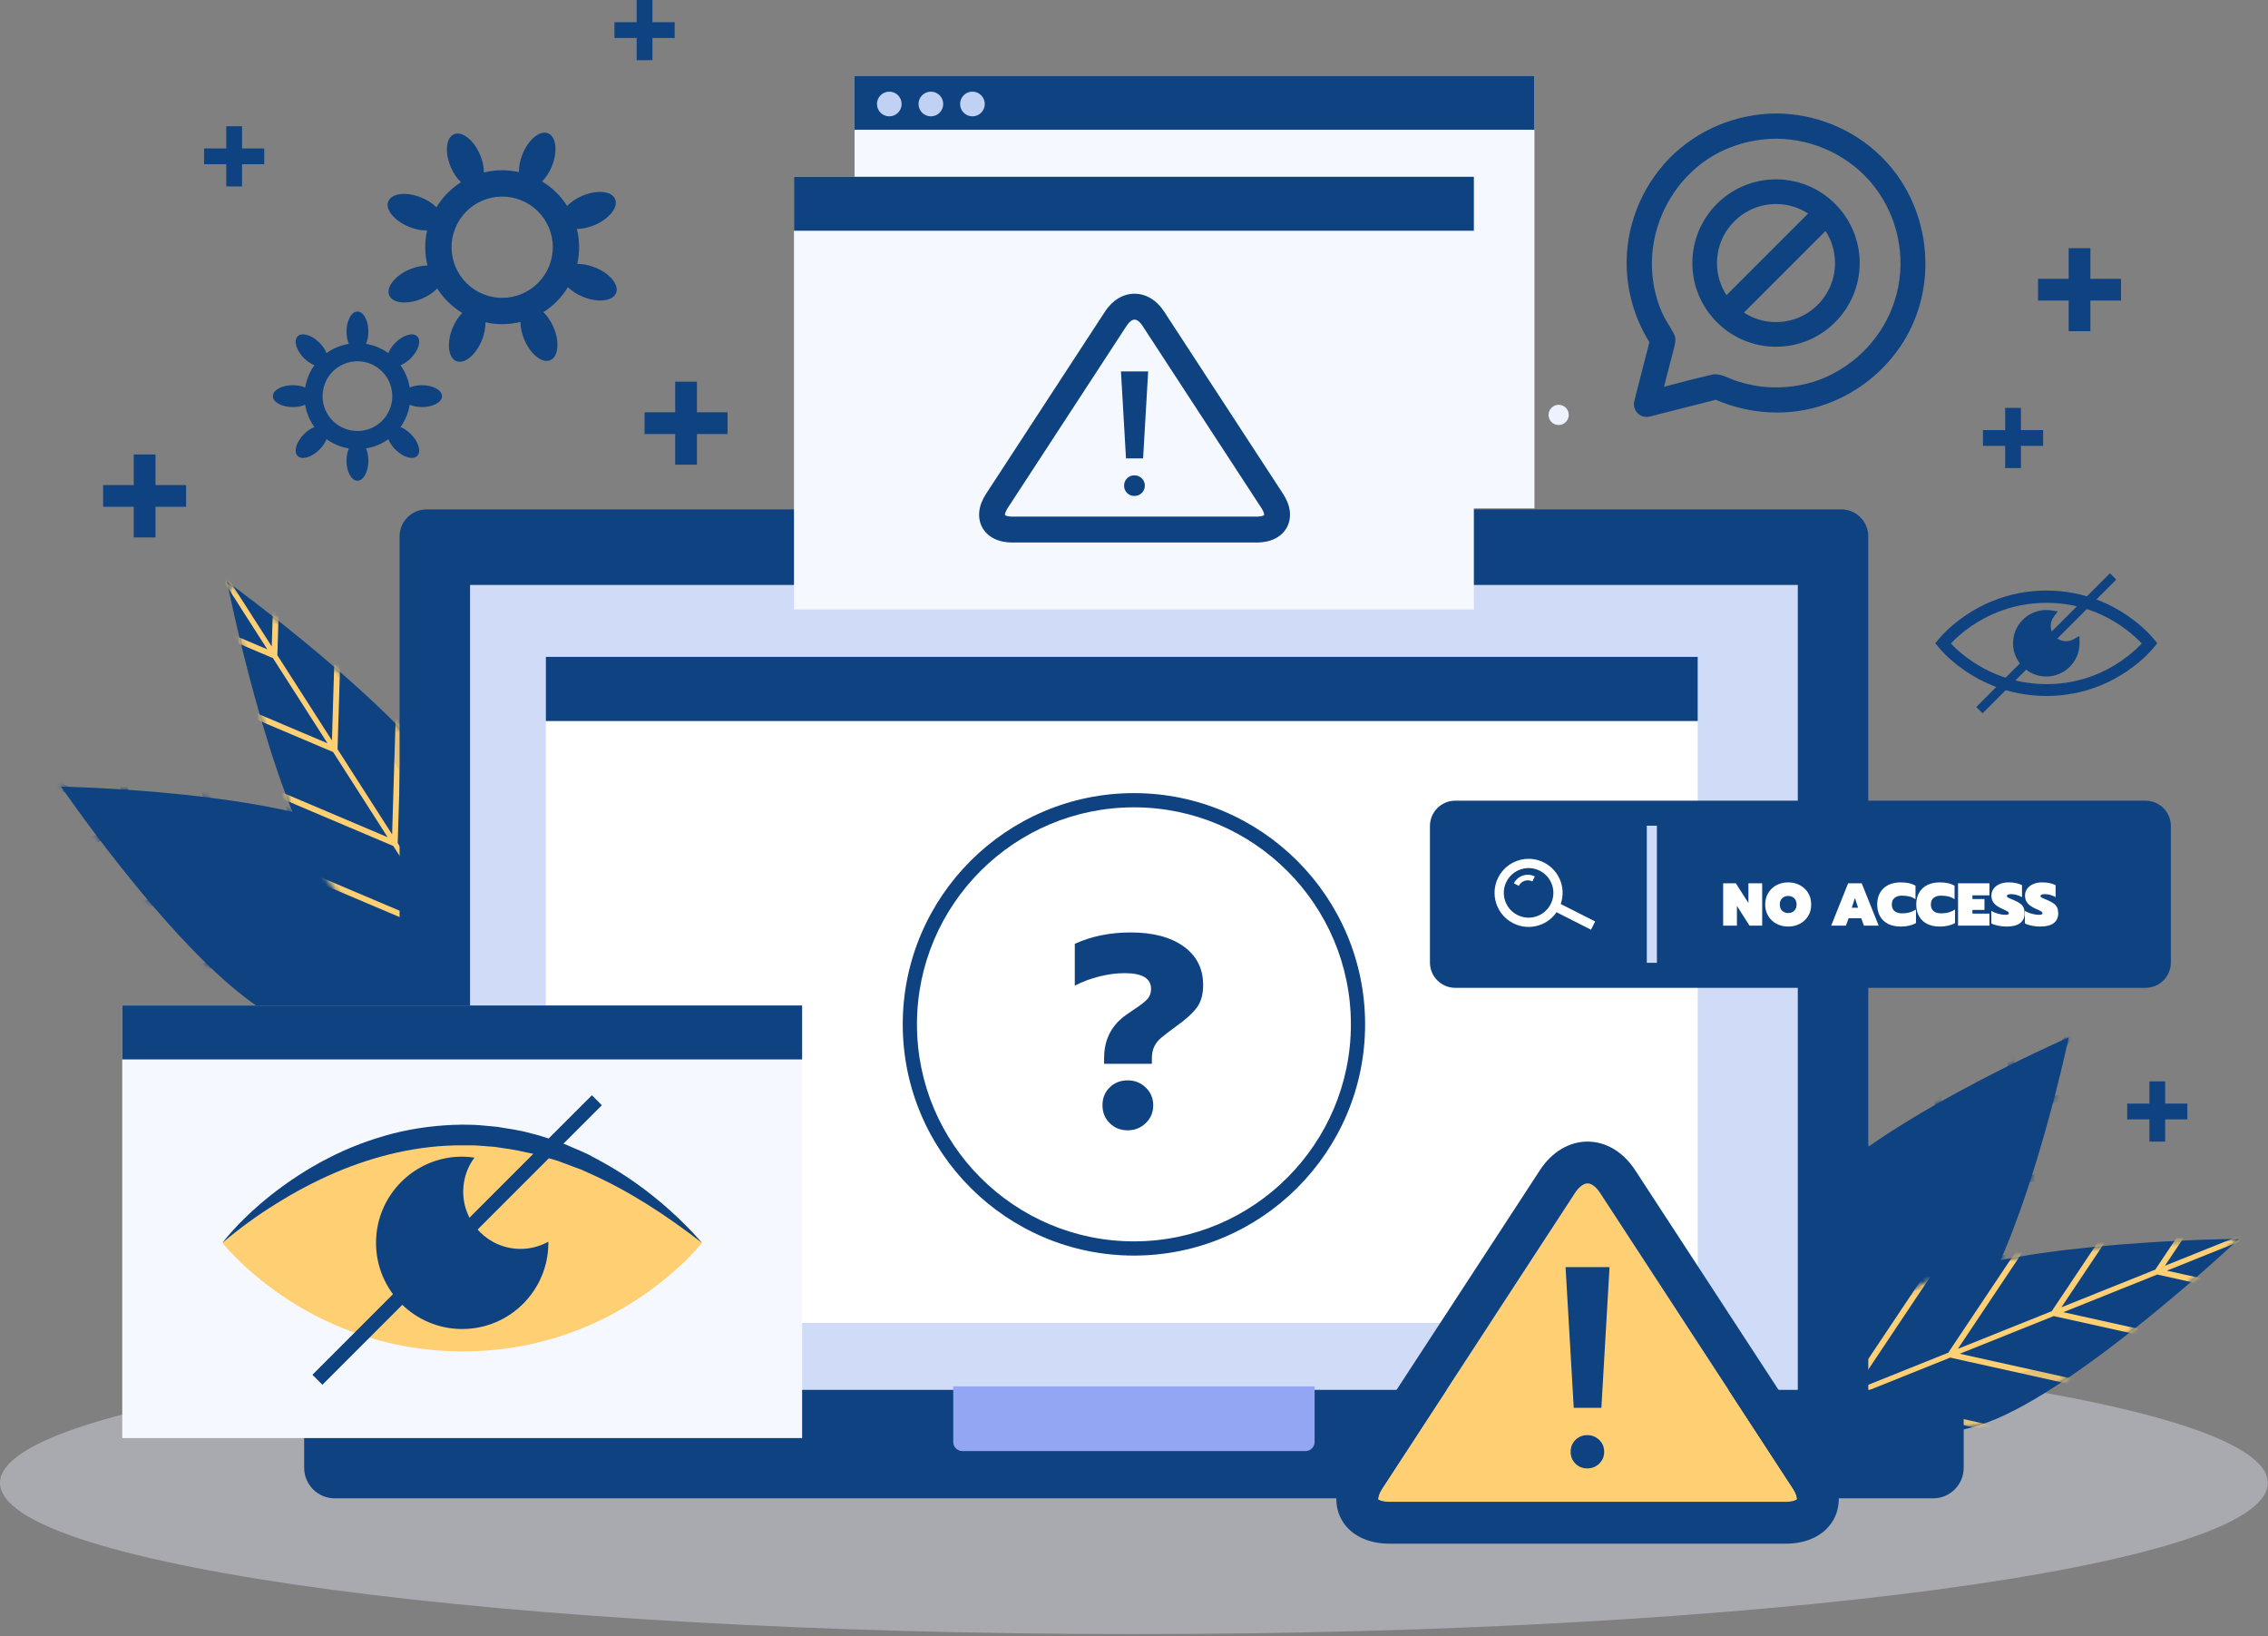 <svg width="463" height="334" viewBox="0 0 463 334" fill="none" xmlns="http://www.w3.org/2000/svg">
<rect x="0" y="0" width="463" height="334" fill="#808080" stroke="none"/>
<path d="M148.523 84.156H142.272V77.904H137.835V84.156H131.585V88.592H137.835V94.844H142.272V88.592H148.523V84.156Z" fill="#0E4281"/>
<path d="M53.942 30.301H49.409V25.768H46.191V30.301H41.659V33.519H46.191V38.053H49.409V33.519H53.942V30.301Z" fill="#0E4281"/>
<path d="M137.726 4.534H133.192V0H129.975V4.534H125.442V7.751H129.975V12.285H133.192V7.751H137.726V4.534Z" fill="#0E4281"/>
<path d="M417.094 87.786H412.56V83.252H409.343V87.786H404.81V91.003H409.343V95.537H412.56V91.003H417.094V87.786Z" fill="#0E4281"/>
<path d="M432.995 56.908H426.744V50.656H422.308V56.908H416.057V61.344H422.308V67.596H426.744V61.344H432.995V56.908Z" fill="#0E4281"/>
<path d="M37.995 99.004H31.744V92.752H27.307V99.004H21.057V103.44H27.307V109.692H31.744V103.44H37.995V99.004Z" fill="#0E4281"/>
<path d="M446.542 225.251H442.008V220.717H438.79V225.251H434.258V228.468H438.79V233.002H442.008V228.468H446.542V225.251Z" fill="#0E4281"/>
<path d="M231.485 333.521C359.331 333.521 462.97 319.707 462.97 302.667C462.97 285.626 359.331 271.812 231.485 271.812C103.639 271.812 0 285.626 0 302.667C0 319.707 103.639 333.521 231.485 333.521Z" fill="#EDF0FC" fill-opacity="0.38"/>
<path d="M422.315 211.74C422.315 211.74 379.671 230.284 367.429 246.477C355.187 262.67 365.242 281.882 365.242 281.882C365.242 281.882 386.097 287.821 399.462 272.542C412.829 257.263 422.315 211.74 422.315 211.74Z" fill="#0E4281"/>
<mask id="mask0_965_153" style="mask-type:luminance" maskUnits="userSpaceOnUse" x="361" y="211" width="62" height="73">
<path d="M422.315 211.74C422.315 211.74 379.671 230.284 367.429 246.477C355.187 262.67 365.242 281.882 365.242 281.882C365.242 281.882 386.097 287.821 399.462 272.542C412.829 257.263 422.315 211.74 422.315 211.74Z" fill="white"/>
</mask>
<g mask="url(#mask0_965_153)">
<path d="M433.868 238.304C435.626 238.033 437.383 237.762 439.14 237.491C440.043 237.352 439.902 235.935 438.994 236.075C426.598 237.988 414.203 239.9 401.807 241.813C400.646 241.992 399.486 242.171 398.325 242.35C399.29 241.164 400.255 239.978 401.22 238.792C404.599 234.639 407.978 230.486 411.358 226.333C423.651 224.436 435.945 222.54 448.238 220.643C449.995 220.372 451.753 220.101 453.51 219.829C454.413 219.69 454.272 218.273 453.365 218.413C440.969 220.326 428.574 222.238 416.178 224.151C415.017 224.33 413.857 224.509 412.696 224.688C414.566 222.389 416.437 220.091 418.307 217.792C420.193 215.475 422.078 213.157 423.964 210.84C424.829 209.777 425.901 208.726 426.631 207.563C426.664 207.51 426.713 207.463 426.752 207.414C427.33 206.704 426.227 205.804 425.648 206.516C423.384 209.299 421.119 212.082 418.855 214.865C416.434 217.84 414.013 220.815 411.593 223.791C410.976 211.869 410.36 199.946 409.743 188.024C409.651 186.248 409.559 184.472 409.468 182.696C409.42 181.779 408.005 181.928 408.052 182.842C408.7 195.368 409.348 207.893 409.995 220.419C410.082 222.091 410.168 223.764 410.255 225.436C407.682 228.599 405.108 231.761 402.535 234.924C400.764 237.101 398.993 239.277 397.222 241.454C396.605 229.532 395.989 217.609 395.372 205.687C395.28 203.911 395.188 202.135 395.096 200.359C395.049 199.442 393.633 199.591 393.68 200.504C394.328 213.03 394.976 225.555 395.624 238.081C395.71 239.753 395.797 241.426 395.883 243.098C391.539 248.437 387.194 253.776 382.85 259.116C382.233 247.193 381.617 235.271 381 223.349C380.908 221.573 380.816 219.797 380.724 218.021C380.677 217.104 379.261 217.253 379.308 218.166C379.956 230.692 380.604 243.217 381.251 255.743C381.337 257.415 381.424 259.088 381.511 260.76C377.167 266.099 372.822 271.438 368.478 276.778C367.861 264.856 367.245 252.933 366.628 241.011C366.536 239.235 366.444 237.459 366.352 235.683C366.305 234.766 364.889 234.915 364.936 235.828C365.584 248.354 366.232 260.879 366.88 273.405C366.966 275.077 367.053 276.75 367.139 278.422C366.625 279.053 366.112 279.684 365.598 280.316C363.712 282.633 361.827 284.951 359.941 287.268C359.076 288.331 358.004 289.382 357.274 290.545C357.241 290.598 357.192 290.645 357.153 290.694C356.575 291.404 357.678 292.304 358.257 291.592C360.521 288.809 362.786 286.026 365.05 283.243C366.114 281.935 367.178 280.627 368.242 279.32C380.535 277.423 392.828 275.527 405.122 273.63C406.879 273.359 408.637 273.088 410.394 272.817C411.297 272.678 411.156 271.261 410.248 271.401C397.852 273.314 385.457 275.226 373.061 277.139C371.901 277.318 370.74 277.497 369.579 277.676C373.509 272.846 377.439 268.016 381.369 263.186C381.783 262.677 382.198 262.168 382.612 261.658C394.905 259.761 407.199 257.865 419.492 255.968C421.249 255.697 423.007 255.426 424.764 255.154C425.667 255.015 425.526 253.598 424.619 253.738C412.223 255.651 399.828 257.563 387.432 259.476C386.271 259.655 385.111 259.834 383.95 260.013C388.294 254.674 392.639 249.335 396.983 243.995C409.282 242.098 421.575 240.201 433.868 238.304Z" fill="#0E4281"/>
</g>
<path opacity="0.1" d="M414.369 241.275C412.934 243.315 411.416 245.339 409.793 247.333C395.674 264.686 378.063 275.574 363.461 277.468C364.375 280.216 365.242 281.88 365.242 281.88C365.242 281.88 386.097 287.819 399.462 272.54C405.342 265.821 410.469 253.251 414.369 241.275Z" fill="#0E4281"/>
<path d="M457.112 252.846C457.112 252.846 412.756 253.201 394.132 261.264C375.509 269.328 373.188 286.519 373.188 286.519C373.188 286.519 386.748 297.339 405.78 290.293C424.812 283.249 457.112 252.846 457.112 252.846Z" fill="#0E4281"/>
<mask id="mask1_965_153" style="mask-type:luminance" maskUnits="userSpaceOnUse" x="373" y="252" width="85" height="41">
<path d="M457.112 252.846C457.112 252.846 412.756 253.201 394.132 261.264C375.509 269.328 373.188 286.519 373.188 286.519C373.188 286.519 386.748 297.339 405.78 290.293C424.812 283.249 457.112 252.846 457.112 252.846Z" fill="white"/>
</mask>
<g mask="url(#mask1_965_153)">
<path d="M452.013 275.887C453.574 276.234 455.135 276.58 456.696 276.927C457.498 277.105 458.152 276.024 457.346 275.845C446.337 273.401 435.328 270.956 424.319 268.512C423.288 268.283 422.258 268.054 421.227 267.825C422.646 267.256 424.066 266.686 425.485 266.117C430.454 264.123 435.423 262.129 440.392 260.135C451.31 262.559 462.228 264.983 473.146 267.408C474.707 267.754 476.268 268.101 477.829 268.448C478.631 268.626 479.285 267.545 478.479 267.366C467.47 264.922 456.461 262.477 445.452 260.033C444.421 259.804 443.391 259.575 442.36 259.346C445.11 258.242 447.861 257.139 450.611 256.035C453.384 254.923 456.157 253.81 458.929 252.697C460.201 252.187 461.633 251.749 462.85 251.124C462.905 251.096 462.97 251.076 463.028 251.052C463.878 250.711 463.478 249.71 462.627 250.052C459.297 251.388 455.968 252.724 452.638 254.06C449.078 255.488 445.518 256.917 441.959 258.345C447.923 249.421 453.888 240.496 459.852 231.572C460.74 230.243 461.629 228.913 462.517 227.584C462.975 226.898 461.756 226.568 461.299 227.251C455.033 236.627 448.767 246.003 442.501 255.379C441.664 256.631 440.828 257.883 439.991 259.135C436.207 260.653 432.423 262.172 428.639 263.69C426.035 264.735 423.431 265.78 420.826 266.825C426.79 257.901 432.755 248.976 438.719 240.052C439.607 238.723 440.496 237.393 441.384 236.064C441.842 235.378 440.623 235.048 440.166 235.731C433.9 245.107 427.634 254.483 421.368 263.858C420.531 265.11 419.695 266.362 418.858 267.614C412.47 270.177 406.081 272.74 399.693 275.304C405.657 266.38 411.622 257.455 417.586 248.531C418.474 247.202 419.363 245.872 420.251 244.543C420.71 243.857 419.49 243.527 419.033 244.21C412.767 253.586 406.501 262.962 400.235 272.338C399.398 273.59 398.562 274.842 397.725 276.093C391.337 278.656 384.948 281.22 378.56 283.783C384.524 274.859 390.489 265.934 396.453 257.01C397.341 255.681 398.23 254.351 399.118 253.022C399.577 252.336 398.357 252.006 397.9 252.689C391.634 262.065 385.368 271.441 379.102 280.817C378.265 282.069 377.429 283.321 376.592 284.573C375.837 284.876 375.082 285.179 374.326 285.482C371.553 286.595 368.78 287.707 366.008 288.82C364.736 289.33 363.304 289.768 362.086 290.393C362.031 290.421 361.966 290.441 361.908 290.464C361.058 290.805 361.458 291.806 362.309 291.464C365.639 290.128 368.969 288.792 372.298 287.456C373.863 286.828 375.428 286.2 376.992 285.572C387.91 287.996 398.828 290.42 409.746 292.845C411.307 293.191 412.868 293.538 414.428 293.885C415.23 294.063 415.884 292.982 415.078 292.803C404.069 290.359 393.06 287.914 382.051 285.47C381.02 285.241 379.99 285.012 378.959 284.783C384.738 282.464 390.517 280.145 396.296 277.827C396.905 277.583 397.514 277.338 398.124 277.094C409.042 279.518 419.96 281.942 430.878 284.367C432.439 284.714 434 285.06 435.561 285.407C436.363 285.585 437.017 284.504 436.211 284.325C425.202 281.881 414.193 279.436 403.184 276.992C402.153 276.763 401.122 276.534 400.092 276.306C406.48 273.743 412.869 271.18 419.257 268.616C430.177 271.039 441.095 273.463 452.013 275.887Z" fill="#FFCF74"/>
</g>
<path opacity="0.1" d="M434.715 272.016C432.455 273.065 430.137 274.077 427.75 275.034C406.988 283.365 386.919 285.877 374.146 282.735C373.393 285.032 373.188 286.519 373.188 286.519C373.188 286.519 386.748 297.339 405.78 290.293C414.152 287.195 425.088 279.578 434.715 272.016Z" fill="#0E4281"/>
<path d="M12.465 160.553C12.465 160.553 38.661 198.974 56.858 207.97C75.056 216.966 92.047 203.494 92.047 203.494C92.047 203.494 93.979 181.896 76.469 171.626C58.959 161.356 12.465 160.553 12.465 160.553Z" fill="#0E4281"/>
<mask id="mask2_965_153" style="mask-type:luminance" maskUnits="userSpaceOnUse" x="12" y="160" width="81" height="52">
<path d="M12.465 160.553C12.465 160.553 38.661 198.974 56.858 207.97C75.056 216.966 92.047 203.494 92.047 203.494C92.047 203.494 93.979 181.896 76.469 171.626C58.959 161.356 12.465 160.553 12.465 160.553Z" fill="white"/>
</mask>
<g mask="url(#mask2_965_153)">
<path d="M36.398 144.233C35.803 142.557 35.208 140.881 34.612 139.206C34.306 138.345 32.941 138.749 33.249 139.614C37.447 151.433 41.645 163.252 45.843 175.071C46.236 176.178 46.629 177.284 47.022 178.391C45.676 177.665 44.33 176.939 42.985 176.213C38.273 173.671 33.561 171.128 28.849 168.585C24.686 156.864 20.522 145.143 16.359 133.421C15.764 131.745 15.169 130.07 14.573 128.394C14.267 127.533 12.902 127.937 13.21 128.802C17.408 140.621 21.606 152.44 25.804 164.259C26.197 165.366 26.59 166.472 26.983 167.579C24.375 166.172 21.767 164.765 19.159 163.357C16.53 161.938 13.9 160.52 11.271 159.101C10.065 158.45 8.832 157.594 7.552 157.095C7.494 157.072 7.438 157.034 7.383 157.004C6.577 156.569 5.9 157.821 6.707 158.257C9.864 159.961 13.022 161.664 16.179 163.368C19.555 165.189 22.93 167.011 26.306 168.832C14.709 171.669 3.113 174.505 -8.483 177.342C-10.21 177.764 -11.938 178.187 -13.665 178.609C-14.557 178.827 -14.145 180.19 -13.257 179.973C-1.074 176.993 11.109 174.013 23.293 171.033C24.92 170.635 26.546 170.237 28.173 169.839C31.761 171.775 35.35 173.711 38.938 175.647C41.408 176.979 43.877 178.312 46.347 179.644C34.75 182.48 23.154 185.317 11.558 188.153C9.831 188.576 8.103 188.998 6.376 189.421C5.484 189.639 5.896 191.002 6.784 190.785C18.967 187.805 31.15 184.825 43.334 181.845C44.961 181.447 46.587 181.049 48.214 180.651C54.272 183.92 60.33 187.188 66.387 190.457C54.791 193.293 43.194 196.13 31.598 198.966C29.871 199.388 28.143 199.811 26.416 200.233C25.524 200.451 25.936 201.814 26.824 201.596C39.007 198.616 51.19 195.636 63.374 192.656C65.001 192.258 66.627 191.86 68.254 191.462C74.312 194.731 80.37 197.999 86.427 201.268C74.831 204.105 63.234 206.941 51.638 209.777C49.911 210.2 48.183 210.622 46.456 211.045C45.564 211.263 45.976 212.626 46.864 212.408C59.047 209.428 71.23 206.448 83.414 203.468C85.041 203.07 86.667 202.672 88.294 202.274C89.01 202.66 89.726 203.047 90.442 203.433C93.071 204.852 95.701 206.27 98.33 207.689C99.536 208.34 100.769 209.196 102.049 209.696C102.107 209.719 102.163 209.757 102.218 209.787C103.024 210.222 103.701 208.97 102.894 208.535C99.737 206.831 96.579 205.128 93.422 203.424C91.938 202.623 90.454 201.823 88.971 201.022C84.808 189.301 80.644 177.579 76.481 165.858C75.886 164.182 75.291 162.506 74.695 160.831C74.389 159.97 73.024 160.374 73.332 161.239C77.53 173.058 81.728 184.877 85.926 196.696C86.319 197.803 86.712 198.909 87.105 200.016C81.625 197.059 76.145 194.102 70.665 191.145C70.087 190.833 69.51 190.521 68.932 190.21C64.769 178.489 60.605 166.768 56.442 155.046C55.847 153.37 55.252 151.694 54.656 150.019C54.35 149.158 52.985 149.562 53.293 150.427C57.491 162.246 61.689 174.065 65.887 185.884C66.28 186.991 66.673 188.097 67.066 189.204C61.008 185.935 54.95 182.667 48.893 179.398C44.724 167.676 40.561 155.954 36.398 144.233Z" fill="#0E4281"/>
</g>
<path opacity="0.1" d="M42.967 162.83C45.239 163.858 47.512 164.971 49.775 166.192C69.463 176.815 83.454 192.078 88.047 206.067C90.575 204.654 92.048 203.492 92.048 203.492C92.048 203.492 93.98 181.894 76.47 171.624C68.768 167.106 55.46 164.422 42.967 162.83Z" fill="#0E4281"/>
<path d="M46.334 118.678C46.334 118.678 54.982 162.185 66.388 178.97C77.794 195.756 95.116 194.819 95.116 194.819C95.116 194.819 103.207 179.474 92.725 162.096C82.243 144.718 46.334 118.678 46.334 118.678Z" fill="#0E4281"/>
<mask id="mask3_965_153" style="mask-type:luminance" maskUnits="userSpaceOnUse" x="46" y="118" width="53" height="77">
<path d="M46.334 118.678C46.334 118.678 54.982 162.185 66.388 178.97C77.794 195.756 95.116 194.819 95.116 194.819C95.116 194.819 103.207 179.474 92.725 162.096C82.243 144.718 46.334 118.678 46.334 118.678Z" fill="white"/>
</mask>
<g mask="url(#mask3_965_153)">
<path d="M69.923 119.376C69.971 117.778 70.02 116.18 70.068 114.582C70.093 113.761 68.908 113.321 68.883 114.146C68.542 125.418 68.2 136.69 67.859 147.962C67.827 149.017 67.795 150.073 67.763 151.128C66.938 149.84 66.113 148.553 65.288 147.265C62.4 142.757 59.511 138.248 56.623 133.74C56.962 122.561 57.3 111.383 57.639 100.204C57.687 98.606 57.736 97.008 57.784 95.41C57.809 94.589 56.624 94.149 56.599 94.974C56.258 106.246 55.916 117.518 55.575 128.789C55.543 129.844 55.511 130.9 55.479 131.955C53.88 129.46 52.282 126.965 50.683 124.469C49.071 121.953 47.46 119.438 45.848 116.922C45.109 115.768 44.411 114.443 43.569 113.364C43.531 113.315 43.499 113.255 43.466 113.203C42.972 112.432 42.064 113.012 42.558 113.784C44.493 116.805 46.429 119.826 48.364 122.847C50.433 126.077 52.502 129.306 54.571 132.536C44.688 128.347 34.806 124.157 24.923 119.968C23.451 119.344 21.979 118.72 20.507 118.096C19.747 117.774 19.651 119.034 20.408 119.354C30.791 123.755 41.173 128.156 51.556 132.558C52.942 133.146 54.329 133.733 55.715 134.321C57.914 137.754 60.114 141.187 62.314 144.62C63.828 146.983 65.342 149.345 66.855 151.708C56.972 147.519 47.09 143.329 37.207 139.14C35.735 138.516 34.263 137.892 32.791 137.268C32.031 136.946 31.935 138.206 32.692 138.526C43.075 142.927 53.457 147.328 63.84 151.73C65.226 152.318 66.613 152.905 67.999 153.493C71.712 159.289 75.426 165.085 79.139 170.881C69.256 166.692 59.374 162.503 49.491 158.313C48.019 157.689 46.547 157.065 45.075 156.441C44.315 156.119 44.219 157.379 44.976 157.7C55.359 162.101 65.741 166.502 76.124 170.903C77.51 171.491 78.897 172.078 80.283 172.666C83.996 178.462 87.71 184.258 91.423 190.054C81.54 185.865 71.658 181.676 61.775 177.486C60.303 176.862 58.831 176.238 57.359 175.614C56.599 175.292 56.503 176.552 57.26 176.872C67.643 181.273 78.025 185.674 88.408 190.076C89.794 190.664 91.181 191.251 92.567 191.839C93.006 192.524 93.445 193.209 93.884 193.895C95.496 196.411 97.107 198.926 98.719 201.442C99.458 202.596 100.156 203.921 100.999 205C101.037 205.049 101.069 205.109 101.102 205.161C101.596 205.932 102.504 205.352 102.01 204.58C100.075 201.559 98.139 198.538 96.204 195.517C95.294 194.097 94.385 192.678 93.475 191.258C93.814 180.079 94.152 168.901 94.491 157.722C94.539 156.124 94.588 154.526 94.636 152.928C94.661 152.107 93.476 151.667 93.451 152.492C93.11 163.764 92.768 175.036 92.427 186.307C92.395 187.362 92.363 188.418 92.331 189.473C88.972 184.23 85.613 178.987 82.254 173.744C81.9 173.191 81.546 172.639 81.192 172.086C81.531 160.907 81.869 149.729 82.208 138.55C82.256 136.952 82.305 135.354 82.353 133.756C82.378 132.935 81.193 132.495 81.168 133.32C80.827 144.592 80.485 155.864 80.144 167.135C80.112 168.19 80.08 169.246 80.048 170.301C76.335 164.505 72.621 158.709 68.908 152.913C69.246 141.734 69.584 130.555 69.923 119.376Z" fill="#FFCF74"/>
</g>
<path opacity="0.1" d="M69.357 137.092C70.81 139.116 72.238 141.204 73.625 143.369C85.693 162.206 91.916 181.45 91.22 194.586C93.617 194.897 95.117 194.819 95.117 194.819C95.117 194.819 103.208 179.474 92.726 162.096C88.115 154.452 78.586 145.134 69.357 137.092Z" fill="#0E4281"/>
<path d="M381.399 296.279C381.399 299.31 378.919 301.789 375.889 301.789H87.081C84.05 301.789 81.571 299.309 81.571 296.279V109.478C81.571 106.447 84.051 103.967 87.081 103.967H375.889C378.92 103.967 381.399 106.447 381.399 109.478V296.279Z" fill="#0E4281"/>
<path d="M367.012 119.391H95.958V291.676H367.012V119.391Z" fill="#D0DBF7"/>
<path d="M62.091 283.674V299.59C62.091 303.015 64.893 305.817 68.318 305.817H394.654C398.079 305.817 400.881 303.015 400.881 299.59V283.674H62.091Z" fill="#0E4281"/>
<path d="M194.599 282.971V294.324C194.599 295.338 195.429 296.168 196.443 296.168H266.527C267.541 296.168 268.371 295.338 268.371 294.324V282.971H194.599Z" fill="#92A6F4"/>
<path d="M346.584 134.066H111.431V270.024H346.584V134.066Z" fill="white"/>
<path d="M346.584 134.066H111.431V147.167H346.584V134.066Z" fill="#0E4281"/>
<path d="M122.86 140.92C122.86 142.576 121.518 143.918 119.862 143.918C118.206 143.918 116.864 142.576 116.864 140.92C116.864 139.264 118.206 137.922 119.862 137.922C121.518 137.922 122.86 139.264 122.86 140.92Z" fill="#0E4281"/>
<path d="M132.955 140.92C132.955 142.576 131.613 143.918 129.957 143.918C128.301 143.918 126.959 142.576 126.959 140.92C126.959 139.264 128.301 137.922 129.957 137.922C131.613 137.922 132.955 139.264 132.955 140.92Z" fill="#0E4281"/>
<path d="M143.051 140.92C143.051 142.576 141.709 143.918 140.053 143.918C138.397 143.918 137.055 142.576 137.055 140.92C137.055 139.264 138.397 137.922 140.053 137.922C141.709 137.922 143.051 139.264 143.051 140.92Z" fill="#0E4281"/>
<path d="M225.397 215.964C225.397 212.197 226.893 209.26 229.884 207.155L231.324 206.159C232.691 205.273 233.642 204.544 234.177 203.971C234.712 203.399 234.981 202.688 234.981 201.838C234.981 199.696 233.188 198.625 229.606 198.625C227.944 198.625 226.227 198.847 224.454 199.29C222.682 199.732 221.001 200.362 219.413 201.173V192.642C222.81 191.091 226.615 190.316 230.825 190.316C235.367 190.316 238.969 191.267 241.627 193.169C244.287 195.071 245.616 197.702 245.616 201.062C245.616 202.946 245.192 204.469 244.343 205.632C243.493 206.795 242.052 208.097 240.022 209.537C238.655 210.535 237.658 211.301 237.03 211.837C236.402 212.373 235.931 212.972 235.618 213.637C235.304 214.302 235.147 215.115 235.147 216.074V217.127H225.397V215.964ZM226.533 229.231C225.553 228.253 225.064 227.043 225.064 225.602C225.064 224.125 225.553 222.906 226.533 221.946C227.51 220.986 228.74 220.506 230.216 220.506C231.657 220.506 232.885 220.995 233.9 221.974C234.915 222.954 235.423 224.162 235.423 225.603C235.423 227.043 234.914 228.253 233.9 229.232C232.884 230.21 231.656 230.7 230.216 230.7C228.74 230.699 227.511 230.21 226.533 229.231Z" fill="#0E4281"/>
<path d="M231.485 256.27C205.461 256.27 184.289 235.098 184.289 209.074C184.289 183.05 205.461 161.879 231.485 161.879C257.509 161.879 278.68 183.051 278.68 209.074C278.68 235.098 257.509 256.27 231.485 256.27ZM231.485 164.78C207.061 164.78 187.191 184.65 187.191 209.073C187.191 233.497 207.061 253.367 231.485 253.367C255.908 253.367 275.778 233.497 275.778 209.073C275.778 184.65 255.908 164.78 231.485 164.78Z" fill="#0E4281"/>
<path d="M443.167 196.466C443.167 199.3 440.848 201.62 438.013 201.62H297.07C294.235 201.62 291.916 199.301 291.916 196.466V168.578C291.916 165.744 294.235 163.424 297.07 163.424H438.013C440.847 163.424 443.167 165.743 443.167 168.578V196.466Z" fill="#0E4281"/>
<path d="M338.249 168.529H336.188V196.515H338.249V168.529Z" fill="#D0DBF7"/>
<path d="M325.647 188.075L318.612 184.508C319.109 183.081 319.133 181.541 318.656 180.08C318.079 178.317 316.85 176.883 315.195 176.044C313.54 175.205 311.658 175.06 309.894 175.637C308.131 176.214 306.697 177.443 305.858 179.097C305.018 180.752 304.874 182.635 305.451 184.398C306.028 186.162 307.257 187.595 308.912 188.434C310.567 189.273 312.449 189.418 314.213 188.841C315.673 188.363 316.902 187.433 317.759 186.19L324.794 189.757L325.647 188.075ZM309.765 186.751C308.56 186.14 307.664 185.096 307.244 183.811C306.824 182.527 306.929 181.155 307.54 179.95C308.151 178.745 309.195 177.85 310.48 177.429C311.765 177.009 313.136 177.114 314.341 177.725C315.546 178.336 316.442 179.38 316.862 180.665C317.282 181.95 317.177 183.321 316.565 184.527C315.954 185.732 314.91 186.627 313.625 187.048C312.342 187.468 310.971 187.363 309.765 186.751Z" fill="white"/>
<path d="M309.046 180.29L310.055 180.802C310.568 179.791 311.808 179.385 312.819 179.898L313.331 178.889C311.763 178.094 309.841 178.722 309.046 180.29Z" fill="white"/>
<path d="M163.751 205.223H24.957V293.517H163.751V205.223Z" fill="#F5F9FF"/>
<path d="M163.751 205.223H24.957V216.235H163.751V205.223Z" fill="#0E4281"/>
<path d="M32.045 213.503C33.437 213.503 34.565 212.375 34.565 210.983C34.565 209.591 33.437 208.463 32.045 208.463C30.654 208.463 29.525 209.591 29.525 210.983C29.525 212.375 30.654 213.503 32.045 213.503Z" fill="#0E4281"/>
<path d="M43.052 210.983C43.052 212.375 41.924 213.503 40.532 213.503C39.14 213.503 38.012 212.375 38.012 210.983C38.012 209.591 39.14 208.463 40.532 208.463C41.924 208.463 43.052 209.591 43.052 210.983Z" fill="#0E4281"/>
<path d="M49.017 213.503C50.409 213.503 51.537 212.375 51.537 210.983C51.537 209.591 50.409 208.463 49.017 208.463C47.625 208.463 46.497 209.591 46.497 210.983C46.497 212.375 47.625 213.503 49.017 213.503Z" fill="#0E4281"/>
<path d="M45.404 253.667C47.444 251.205 49.483 249.28 51.523 247.523C53.562 245.739 55.602 244.247 57.642 242.83C61.721 240.071 65.8 237.924 69.879 236.281C78.037 232.973 86.195 231.543 94.354 231.506C102.512 231.498 110.671 232.921 118.829 236.218C122.908 237.857 126.987 240.012 131.066 242.775C133.105 244.2 135.145 245.697 137.185 247.489C139.224 249.253 141.264 251.189 143.304 253.667C141.264 256.145 139.225 258.081 137.185 259.845C135.145 261.638 133.106 263.134 131.066 264.559C126.987 267.322 122.908 269.477 118.829 271.116C110.671 274.413 102.512 275.836 94.354 275.828C86.196 275.791 78.038 274.361 69.879 271.053C65.8 269.41 61.721 267.263 57.642 264.504C55.603 263.088 53.563 261.595 51.523 259.811C49.483 258.054 47.444 256.13 45.404 253.667Z" fill="#FFCF74"/>
<path d="M106.261 254.907C99.799 254.907 94.56 249.668 94.56 243.206C94.56 240.607 95.418 238.215 96.851 236.273C96.033 236.156 95.204 236.076 94.354 236.076C84.639 236.076 76.763 243.952 76.763 253.667C76.763 263.382 84.639 271.258 94.354 271.258C104.069 271.258 111.945 263.382 111.945 253.667C111.945 253.59 111.935 253.515 111.933 253.437C110.253 254.371 108.321 254.907 106.261 254.907Z" fill="#0E4281"/>
<path d="M45.404 253.667C48.255 250.035 51.668 246.852 55.288 243.941C58.946 241.073 62.864 238.489 67.05 236.367C71.212 234.195 75.662 232.552 80.238 231.35C84.827 230.188 89.571 229.605 94.323 229.547C95.511 229.583 96.702 229.55 97.886 229.656L101.435 229.983C103.776 230.367 106.139 230.67 108.418 231.334C110.733 231.86 112.94 232.727 115.176 233.476L118.425 234.869L120.032 235.596L121.584 236.431C129.904 240.795 137.223 246.751 143.303 253.666C136.021 248.032 128.368 243.026 120.16 239.4L118.628 238.711L117.053 238.133L113.921 236.955C111.779 236.345 109.674 235.613 107.487 235.221C105.334 234.68 103.136 234.399 100.949 234.079L97.644 233.823C96.543 233.735 95.435 233.795 94.332 233.765C85.491 233.739 76.687 235.816 68.445 239.336C64.328 241.115 60.322 243.218 56.478 245.624C52.612 248.006 48.916 250.691 45.404 253.667Z" fill="#0E4281"/>
<path d="M120.828 223.55L63.778 280.6L65.814 282.635L122.864 225.586L120.828 223.55Z" fill="#0E4281"/>
<path d="M313.251 15.467H174.457V103.761H313.251V15.467Z" fill="#F5F9FF"/>
<path d="M313.251 15.467H174.457V26.479H313.251V15.467Z" fill="#0E4281"/>
<path d="M181.545 23.747C182.937 23.747 184.065 22.619 184.065 21.227C184.065 19.835 182.937 18.707 181.545 18.707C180.154 18.707 179.025 19.835 179.025 21.227C179.025 22.619 180.154 23.747 181.545 23.747Z" fill="#C1D1F4"/>
<path d="M192.552 21.227C192.552 22.619 191.424 23.747 190.032 23.747C188.64 23.747 187.512 22.619 187.512 21.227C187.512 19.835 188.64 18.707 190.032 18.707C191.424 18.707 192.552 19.835 192.552 21.227Z" fill="#C1D1F4"/>
<path d="M198.517 23.747C199.909 23.747 201.037 22.619 201.037 21.227C201.037 19.835 199.909 18.707 198.517 18.707C197.125 18.707 195.997 19.835 195.997 21.227C195.997 22.619 197.125 23.747 198.517 23.747Z" fill="#C1D1F4"/>
<path d="M300.882 36.082H162.088V124.376H300.882V36.082Z" fill="#F5F9FF"/>
<path d="M300.882 36.082H162.088V47.094H300.882V36.082Z" fill="#0E4281"/>
<path d="M169.177 44.362C170.569 44.362 171.697 43.234 171.697 41.842C171.697 40.45 170.569 39.322 169.177 39.322C167.785 39.322 166.657 40.45 166.657 41.842C166.657 43.234 167.785 44.362 169.177 44.362Z" fill="#0E4281"/>
<path d="M180.184 41.842C180.184 43.234 179.056 44.362 177.664 44.362C176.272 44.362 175.144 43.234 175.144 41.842C175.144 40.45 176.272 39.322 177.664 39.322C179.055 39.322 180.184 40.45 180.184 41.842Z" fill="#0E4281"/>
<path d="M186.148 44.362C187.54 44.362 188.668 43.234 188.668 41.842C188.668 40.45 187.54 39.322 186.148 39.322C184.756 39.322 183.628 40.45 183.628 41.842C183.628 43.234 184.756 44.362 186.148 44.362Z" fill="#0E4281"/>
<path d="M256.603 110.731H206.625C203.807 110.731 201.581 109.605 200.518 107.642C199.455 105.679 199.728 103.199 201.269 100.84V100.839L225.612 63.544C227.102 61.261 229.29 59.951 231.614 59.951C233.938 59.951 236.126 61.261 237.616 63.543L261.96 100.84C263.5 103.2 263.773 105.679 262.71 107.642C261.646 109.604 259.421 110.731 256.603 110.731ZM205.694 103.727C205.148 104.564 205.141 105.049 205.169 105.133C205.215 105.186 205.625 105.445 206.624 105.445H256.602C257.601 105.445 258.011 105.185 258.066 105.116C258.085 105.048 258.078 104.563 257.532 103.726L233.189 66.43C232.7 65.681 232.111 65.234 231.613 65.234C231.115 65.234 230.526 65.681 230.036 66.431L205.694 103.727Z" fill="#0E4281"/>
<path d="M230.082 100.619C229.679 100.215 229.477 99.717 229.477 99.124C229.477 98.531 229.679 98.032 230.082 97.629C230.486 97.225 230.984 97.023 231.577 97.023C232.171 97.023 232.675 97.225 233.091 97.629C233.505 98.033 233.714 98.531 233.714 99.124C233.714 99.718 233.505 100.216 233.091 100.619C232.675 101.022 232.171 101.224 231.577 101.224C230.984 101.224 230.486 101.022 230.082 100.619ZM228.836 75.803H234.39L233.358 93.569H229.868L228.836 75.803Z" fill="#0E4281"/>
<path d="M383.83 31.749C378.141 26.256 370.494 23.208 362.599 23.158C354.43 23.21 346.494 26.48 340.773 32.34C334.978 38.275 331.762 46.509 332.088 54.808C332.297 60.133 333.903 65.326 336.715 69.843C335.688 73.843 334.662 77.843 333.635 81.843C333.142 83.765 334.887 85.5 336.805 85.013C341.289 83.874 345.773 82.736 350.257 81.597C357.293 84.614 365.296 85.117 372.574 82.554C379.074 80.265 384.654 75.867 388.376 70.062C396.088 58.032 394.085 41.65 383.83 31.749ZM387.233 59.825C385.352 67.33 380.107 73.546 373.112 76.811C369.555 78.472 365.579 79.181 361.671 79.056C359.114 78.974 356.609 78.481 354.191 77.65C352.595 77.101 351.16 76.089 349.438 76.486C346.18 77.236 342.941 78.089 339.702 78.937C340.055 77.562 340.408 76.188 340.76 74.813C341.13 73.37 341.532 71.93 341.872 70.479C342.064 69.662 342.129 68.915 341.709 68.117C340.925 66.628 339.94 65.29 339.264 63.731C334.754 53.319 337.971 41.092 346.637 33.94C351.102 30.255 356.843 28.347 362.598 28.311C370.394 28.36 377.866 31.936 382.666 38.122C387.394 44.215 389.107 52.347 387.233 59.825Z" fill="#0E4281"/>
<path d="M362.564 36.609C353.145 36.609 345.483 44.272 345.483 53.69C345.483 63.109 353.145 70.772 362.564 70.772C371.983 70.772 379.645 63.109 379.645 53.69C379.645 44.272 371.983 36.609 362.564 36.609ZM350.515 53.691C350.515 47.048 355.92 41.642 362.564 41.642C364.919 41.642 367.162 42.31 369.112 43.584L352.457 60.239C351.183 58.29 350.515 56.047 350.515 53.691ZM362.564 65.74C360.208 65.74 357.965 65.072 356.015 63.798L372.671 47.142C373.944 49.092 374.612 51.334 374.612 53.691C374.613 60.334 369.208 65.74 362.564 65.74Z" fill="#0E4281"/>
<path d="M439.766 130.524C438.741 129.279 437.745 128.371 436.994 127.722C436.028 126.872 435.06 126.172 434.237 125.597C432.463 124.396 430.613 123.405 428.739 122.652C425.261 121.246 421.568 120.533 417.733 120.533C413.852 120.551 410.256 121.252 406.74 122.678C404.854 123.438 403 124.43 401.229 125.629C400.422 126.189 399.466 126.877 398.492 127.728C397.734 128.381 396.734 129.288 395.713 130.521L395.074 131.293L395.713 132.065C396.734 133.298 397.732 134.202 398.485 134.851C399.467 135.71 400.427 136.4 401.24 136.965C403.003 138.158 404.852 139.147 406.737 139.906C410.255 141.332 413.853 142.034 417.738 142.052H417.768C421.569 142.052 425.26 141.339 428.737 139.934C430.615 139.18 432.469 138.186 434.253 136.977C435.067 136.408 436.029 135.712 436.988 134.869C437.743 134.215 438.742 133.306 439.767 132.061L440.4 131.291L439.766 130.524ZM435.395 133.08C434.517 133.848 433.628 134.487 432.879 135.009C431.248 136.108 429.549 137.014 427.831 137.701C424.597 139.001 421.306 139.634 417.744 139.634C414.176 139.618 410.873 138.977 407.644 137.674C405.917 136.982 404.222 136.079 402.608 134.994C401.857 134.475 400.969 133.84 400.071 133.059C399.575 132.634 398.932 132.063 398.255 131.337C398.935 130.608 399.58 130.036 400.078 129.609C400.968 128.835 401.852 128.203 402.596 127.688C404.217 126.597 405.916 125.692 407.646 124.998C410.874 123.696 414.175 123.055 417.768 123.039C421.305 123.039 424.597 123.671 427.833 124.972C429.55 125.658 431.244 126.561 432.864 127.653C433.622 128.18 434.516 128.823 435.402 129.598C435.898 130.024 436.541 130.599 437.225 131.336C436.542 132.073 435.895 132.649 435.395 133.08Z" fill="#0E4281"/>
<path d="M424.5 129.806L423.279 130.484C422.818 130.74 422.295 130.876 421.766 130.876C420.045 130.876 418.644 129.475 418.644 127.754C418.644 127.086 418.856 126.447 419.256 125.905L420.088 124.778L418.701 124.581C418.341 124.53 418.035 124.506 417.738 124.506C413.996 124.506 410.951 127.551 410.951 131.294C410.951 135.037 413.996 138.081 417.738 138.081C421.481 138.081 424.525 135.036 424.525 131.294C424.525 131.26 424.523 131.226 424.521 131.203L424.5 129.806Z" fill="#0E4281"/>
<path d="M430.732 117.01L403.447 144.295L404.733 145.58L432.018 118.296L430.732 117.01Z" fill="#0E4281"/>
<path d="M86.146 78.622C85.2 78.622 84.331 78.8 83.639 79.095C83.364 77.416 82.707 75.87 81.754 74.545C82.454 74.265 83.194 73.785 83.865 73.114C85.46 71.52 86.045 69.52 85.174 68.649C84.302 67.777 82.303 68.363 80.709 69.958C80.038 70.629 79.559 71.369 79.278 72.069C77.953 71.116 76.407 70.459 74.728 70.184C75.023 69.492 75.201 68.623 75.201 67.677C75.201 65.422 74.202 63.594 72.969 63.594C71.736 63.594 70.737 65.422 70.737 67.677C70.737 68.623 70.915 69.492 71.21 70.184C69.531 70.459 67.985 71.116 66.66 72.069C66.38 71.369 65.9 70.629 65.229 69.958C63.635 68.364 61.635 67.778 60.764 68.649C59.892 69.521 60.478 71.52 62.073 73.114C62.744 73.785 63.484 74.264 64.184 74.545C63.231 75.87 62.574 77.416 62.299 79.095C61.607 78.8 60.738 78.622 59.792 78.622C57.537 78.622 55.709 79.621 55.709 80.854C55.709 82.087 57.537 83.086 59.792 83.086C60.738 83.086 61.607 82.908 62.299 82.613C62.574 84.292 63.231 85.838 64.184 87.163C63.484 87.443 62.744 87.923 62.073 88.594C60.478 90.188 59.893 92.188 60.764 93.06C61.636 93.932 63.635 93.346 65.229 91.751C65.9 91.08 66.379 90.34 66.66 89.64C67.985 90.593 69.531 91.25 71.21 91.525C70.915 92.217 70.737 93.086 70.737 94.032C70.737 96.287 71.736 98.115 72.969 98.115C74.202 98.115 75.201 96.287 75.201 94.032C75.201 93.086 75.023 92.217 74.728 91.525C76.407 91.25 77.953 90.593 79.278 89.64C79.558 90.34 80.038 91.08 80.709 91.751C82.303 93.346 84.303 93.931 85.174 93.06C86.046 92.188 85.46 90.189 83.865 88.594C83.194 87.923 82.454 87.444 81.754 87.163C82.707 85.838 83.364 84.292 83.639 82.613C84.331 82.908 85.2 83.086 86.146 83.086C88.401 83.086 90.229 82.087 90.229 80.854C90.229 79.621 88.401 78.622 86.146 78.622ZM72.968 87.971C69.038 87.971 65.851 84.785 65.851 80.854C65.851 76.924 69.037 73.737 72.968 73.737C76.899 73.737 80.085 76.923 80.085 80.854C80.085 84.785 76.898 87.971 72.968 87.971Z" fill="#0E4281"/>
<path d="M121.479 54.593C120.204 54.08 118.938 53.848 117.845 53.871C118.384 51.461 118.338 49.021 117.772 46.72C118.867 46.722 120.124 46.477 121.391 45.937C124.403 44.654 126.276 42.278 125.574 40.631C124.872 38.984 121.862 38.69 118.85 39.973C117.582 40.513 116.536 41.25 115.779 42.041C114.511 40.039 112.784 38.316 110.672 37.036C111.445 36.264 112.155 35.19 112.668 33.915C113.89 30.878 113.535 27.874 111.874 27.205C110.213 26.537 107.876 28.457 106.654 31.495C106.141 32.77 105.91 34.036 105.932 35.129C103.522 34.589 101.082 34.636 98.781 35.202C98.784 34.107 98.538 32.85 97.999 31.583C96.715 28.571 94.34 26.698 92.692 27.4C91.046 28.102 90.751 31.112 92.034 34.124C92.575 35.392 93.311 36.438 94.103 37.195C92.1 38.463 90.377 40.19 89.097 42.302C88.326 41.529 87.251 40.819 85.977 40.306C82.939 39.084 79.934 39.439 79.266 41.1C78.599 42.761 80.519 45.098 83.556 46.32C84.832 46.833 86.097 47.065 87.191 47.042C86.651 49.452 86.698 51.892 87.263 54.193C86.168 54.191 84.912 54.436 83.644 54.976C80.632 56.259 78.76 58.635 79.462 60.282C80.163 61.929 83.173 62.223 86.186 60.94C87.454 60.4 88.501 59.663 89.257 58.872C90.525 60.874 92.252 62.597 94.365 63.877C93.591 64.65 92.882 65.723 92.368 66.998C91.147 70.036 91.501 73.04 93.162 73.708C94.823 74.376 97.16 72.456 98.382 69.418C98.895 68.143 99.127 66.877 99.105 65.784C101.514 66.324 103.953 66.277 106.254 65.711C106.252 66.806 106.497 68.063 107.037 69.33C108.321 72.342 110.696 74.215 112.343 73.513C113.99 72.811 114.284 69.801 113.001 66.788C112.461 65.52 111.724 64.474 110.933 63.717C112.935 62.449 114.658 60.722 115.938 58.61C116.71 59.383 117.784 60.093 119.059 60.606C122.096 61.828 125.101 61.473 125.769 59.812C126.437 58.152 124.517 55.815 121.479 54.593ZM98.662 60.043C93.367 57.913 90.802 51.893 92.933 46.599C95.064 41.304 101.082 38.74 106.376 40.87C111.67 43 114.235 49.02 112.105 54.314C109.975 59.609 103.955 62.174 98.662 60.043Z" fill="#0E4281"/>
<path d="M320.255 84.685C320.255 85.825 319.331 86.75 318.19 86.75C317.05 86.75 316.126 85.826 316.126 84.685C316.126 83.544 317.05 82.621 318.19 82.621C319.331 82.621 320.255 83.545 320.255 84.685Z" fill="#EEF1FF"/>
<path d="M282.198 303.758C281.315 305.11 281.304 305.894 281.35 306.031C281.424 306.116 282.087 306.536 283.702 306.536H364.48C366.094 306.536 366.757 306.116 366.846 306.005C366.877 305.896 366.865 305.111 365.983 303.759L326.639 243.479C325.849 242.268 324.896 241.545 324.091 241.545C323.286 241.545 322.333 242.268 321.543 243.479L282.198 303.758Z" fill="#FFCF74"/>
<path d="M364.479 315.078H283.701C279.146 315.078 275.549 313.258 273.83 310.085C272.112 306.912 272.554 302.905 275.043 299.091L314.388 238.811C316.797 235.121 320.333 233.004 324.089 233.004C327.845 233.004 331.381 235.121 333.789 238.81L373.135 299.091C375.624 302.905 376.066 306.912 374.348 310.085C372.631 313.258 369.034 315.078 364.479 315.078ZM282.198 303.758C281.315 305.11 281.304 305.894 281.35 306.031C281.424 306.116 282.087 306.536 283.702 306.536H364.48C366.094 306.536 366.757 306.116 366.846 306.005C366.877 305.896 366.865 305.111 365.983 303.759L326.639 243.479C325.849 242.268 324.896 241.545 324.091 241.545C323.286 241.545 322.333 242.268 321.543 243.479L282.198 303.758Z" fill="#0E4281"/>
<path d="M321.615 298.732C320.964 298.08 320.638 297.274 320.638 296.315C320.638 295.356 320.964 294.551 321.615 293.899C322.268 293.247 323.073 292.92 324.032 292.92C324.991 292.92 325.806 293.247 326.479 293.899C327.148 294.551 327.486 295.357 327.486 296.315C327.486 297.274 327.149 298.08 326.479 298.732C325.806 299.384 324.992 299.71 324.032 299.71C323.073 299.71 322.268 299.384 321.615 298.732ZM319.602 258.623H328.579L326.911 287.338H321.27L319.602 258.623Z" fill="#0E4281"/>
<path d="M351.775 180.284H354.36L356.932 184.304V180.284H359.74V188.93H357.155L354.582 184.898V188.93H351.775V180.284ZM365.057 189.115C364.175 189.115 363.375 188.926 362.657 188.546C361.948 188.167 361.388 187.639 360.975 186.963C360.563 186.279 360.357 185.495 360.357 184.613C360.357 183.731 360.563 182.947 360.975 182.263C361.388 181.579 361.948 181.047 362.657 180.667C363.375 180.288 364.175 180.099 365.057 180.099C365.931 180.099 366.723 180.288 367.432 180.667C368.149 181.047 368.714 181.579 369.126 182.263C369.538 182.947 369.745 183.731 369.745 184.613C369.745 185.495 369.538 186.279 369.126 186.963C368.714 187.639 368.149 188.167 367.432 188.546C366.723 188.926 365.931 189.115 365.057 189.115ZM365.057 186.357C365.552 186.357 365.96 186.2 366.281 185.887C366.603 185.574 366.764 185.149 366.764 184.613C366.764 184.077 366.603 183.652 366.281 183.339C365.96 183.026 365.552 182.869 365.057 182.869C364.554 182.869 364.142 183.026 363.82 183.339C363.498 183.652 363.338 184.077 363.338 184.613C363.338 185.149 363.498 185.574 363.82 185.887C364.15 186.2 364.562 186.357 365.057 186.357ZM377.288 180.284H380.058L383.522 188.93H380.516L379.959 187.421H377.387L376.83 188.93H373.825L377.288 180.284ZM379.316 185.269L378.673 183.277L378.03 185.269H379.316ZM388.009 189.115C387.036 189.115 386.186 188.938 385.461 188.583C384.743 188.221 384.191 187.701 383.803 187.025C383.416 186.341 383.222 185.537 383.222 184.613C383.222 183.681 383.416 182.877 383.803 182.201C384.191 181.525 384.743 181.006 385.461 180.643C386.186 180.28 387.036 180.099 388.009 180.099C388.643 180.099 389.204 180.152 389.691 180.259C390.177 180.366 390.627 180.54 391.039 180.779V183.549C390.684 183.285 390.28 183.096 389.827 182.98C389.381 182.865 388.862 182.807 388.268 182.807C387.625 182.807 387.118 182.964 386.747 183.277C386.384 183.582 386.203 184.028 386.203 184.613C386.203 185.198 386.388 185.648 386.759 185.961C387.13 186.266 387.633 186.419 388.268 186.419C388.845 186.419 389.365 186.357 389.827 186.233C390.288 186.101 390.725 185.904 391.138 185.64V188.398C390.305 188.876 389.262 189.115 388.009 189.115ZM395.98 189.115C395.007 189.115 394.158 188.938 393.433 188.583C392.715 188.221 392.163 187.701 391.775 187.025C391.388 186.341 391.194 185.537 391.194 184.613C391.194 183.681 391.388 182.877 391.775 182.201C392.163 181.525 392.715 181.006 393.433 180.643C394.158 180.28 395.007 180.099 395.98 180.099C396.615 180.099 397.176 180.152 397.663 180.259C398.149 180.366 398.598 180.54 399.011 180.779V183.549C398.656 183.285 398.252 183.096 397.799 182.98C397.353 182.865 396.834 182.807 396.24 182.807C395.597 182.807 395.09 182.964 394.719 183.277C394.356 183.582 394.175 184.028 394.175 184.613C394.175 185.198 394.36 185.648 394.731 185.961C395.102 186.266 395.605 186.419 396.24 186.419C396.817 186.419 397.337 186.357 397.799 186.233C398.26 186.101 398.697 185.904 399.11 185.64V188.398C398.277 188.876 397.234 189.115 395.98 189.115ZM399.727 180.284H406.134V182.745H402.659V183.5H405.12V185.714H402.659V186.468H406.134V188.93H399.727V180.284ZM409.639 189.115C409.07 189.115 408.497 189.057 407.92 188.942C407.342 188.827 406.872 188.67 406.51 188.472V185.924C406.971 186.188 407.458 186.386 407.969 186.518C408.489 186.65 408.967 186.716 409.404 186.716C409.651 186.716 409.829 186.691 409.936 186.641C410.043 186.592 410.097 186.514 410.097 186.406C410.097 186.258 410.014 186.134 409.849 186.035C409.684 185.928 409.334 185.755 408.798 185.516C408.006 185.17 407.429 184.786 407.066 184.366C406.712 183.937 406.534 183.417 406.534 182.807C406.534 182.28 406.679 181.814 406.967 181.41C407.264 180.997 407.676 180.676 408.204 180.445C408.74 180.214 409.35 180.099 410.035 180.099C410.595 180.099 411.094 180.144 411.531 180.235C411.968 180.325 412.385 180.465 412.78 180.655V183.116C412.038 182.704 411.305 182.498 410.579 182.498C409.993 182.498 409.701 182.626 409.701 182.881C409.701 183.005 409.767 183.108 409.899 183.191C410.039 183.273 410.286 183.384 410.641 183.525L411.098 183.71C411.684 183.958 412.133 184.205 412.447 184.452C412.76 184.691 412.983 184.968 413.114 185.281C413.246 185.586 413.312 185.974 413.312 186.444C413.312 187.276 413.007 187.932 412.397 188.41C411.787 188.88 410.867 189.115 409.639 189.115ZM416.5 189.115C415.931 189.115 415.358 189.057 414.78 188.942C414.203 188.827 413.733 188.67 413.37 188.472V185.924C413.832 186.188 414.319 186.386 414.83 186.518C415.349 186.65 415.828 186.716 416.265 186.716C416.512 186.716 416.689 186.691 416.796 186.641C416.904 186.592 416.957 186.514 416.957 186.406C416.957 186.258 416.875 186.134 416.71 186.035C416.545 185.928 416.194 185.755 415.659 185.516C414.867 185.17 414.29 184.786 413.927 184.366C413.572 183.937 413.395 183.417 413.395 182.807C413.395 182.28 413.539 181.814 413.828 181.41C414.125 180.997 414.537 180.676 415.065 180.445C415.601 180.214 416.211 180.099 416.895 180.099C417.456 180.099 417.955 180.144 418.392 180.235C418.829 180.325 419.245 180.465 419.641 180.655V183.116C418.899 182.704 418.165 182.498 417.44 182.498C416.854 182.498 416.561 182.626 416.561 182.881C416.561 183.005 416.627 183.108 416.759 183.191C416.899 183.273 417.147 183.384 417.501 183.525L417.959 183.71C418.545 183.958 418.994 184.205 419.307 184.452C419.621 184.691 419.843 184.968 419.975 185.281C420.107 185.586 420.173 185.974 420.173 186.444C420.173 187.276 419.868 187.932 419.258 188.41C418.648 188.88 417.728 189.115 416.5 189.115Z" fill="white"/>
</svg>
